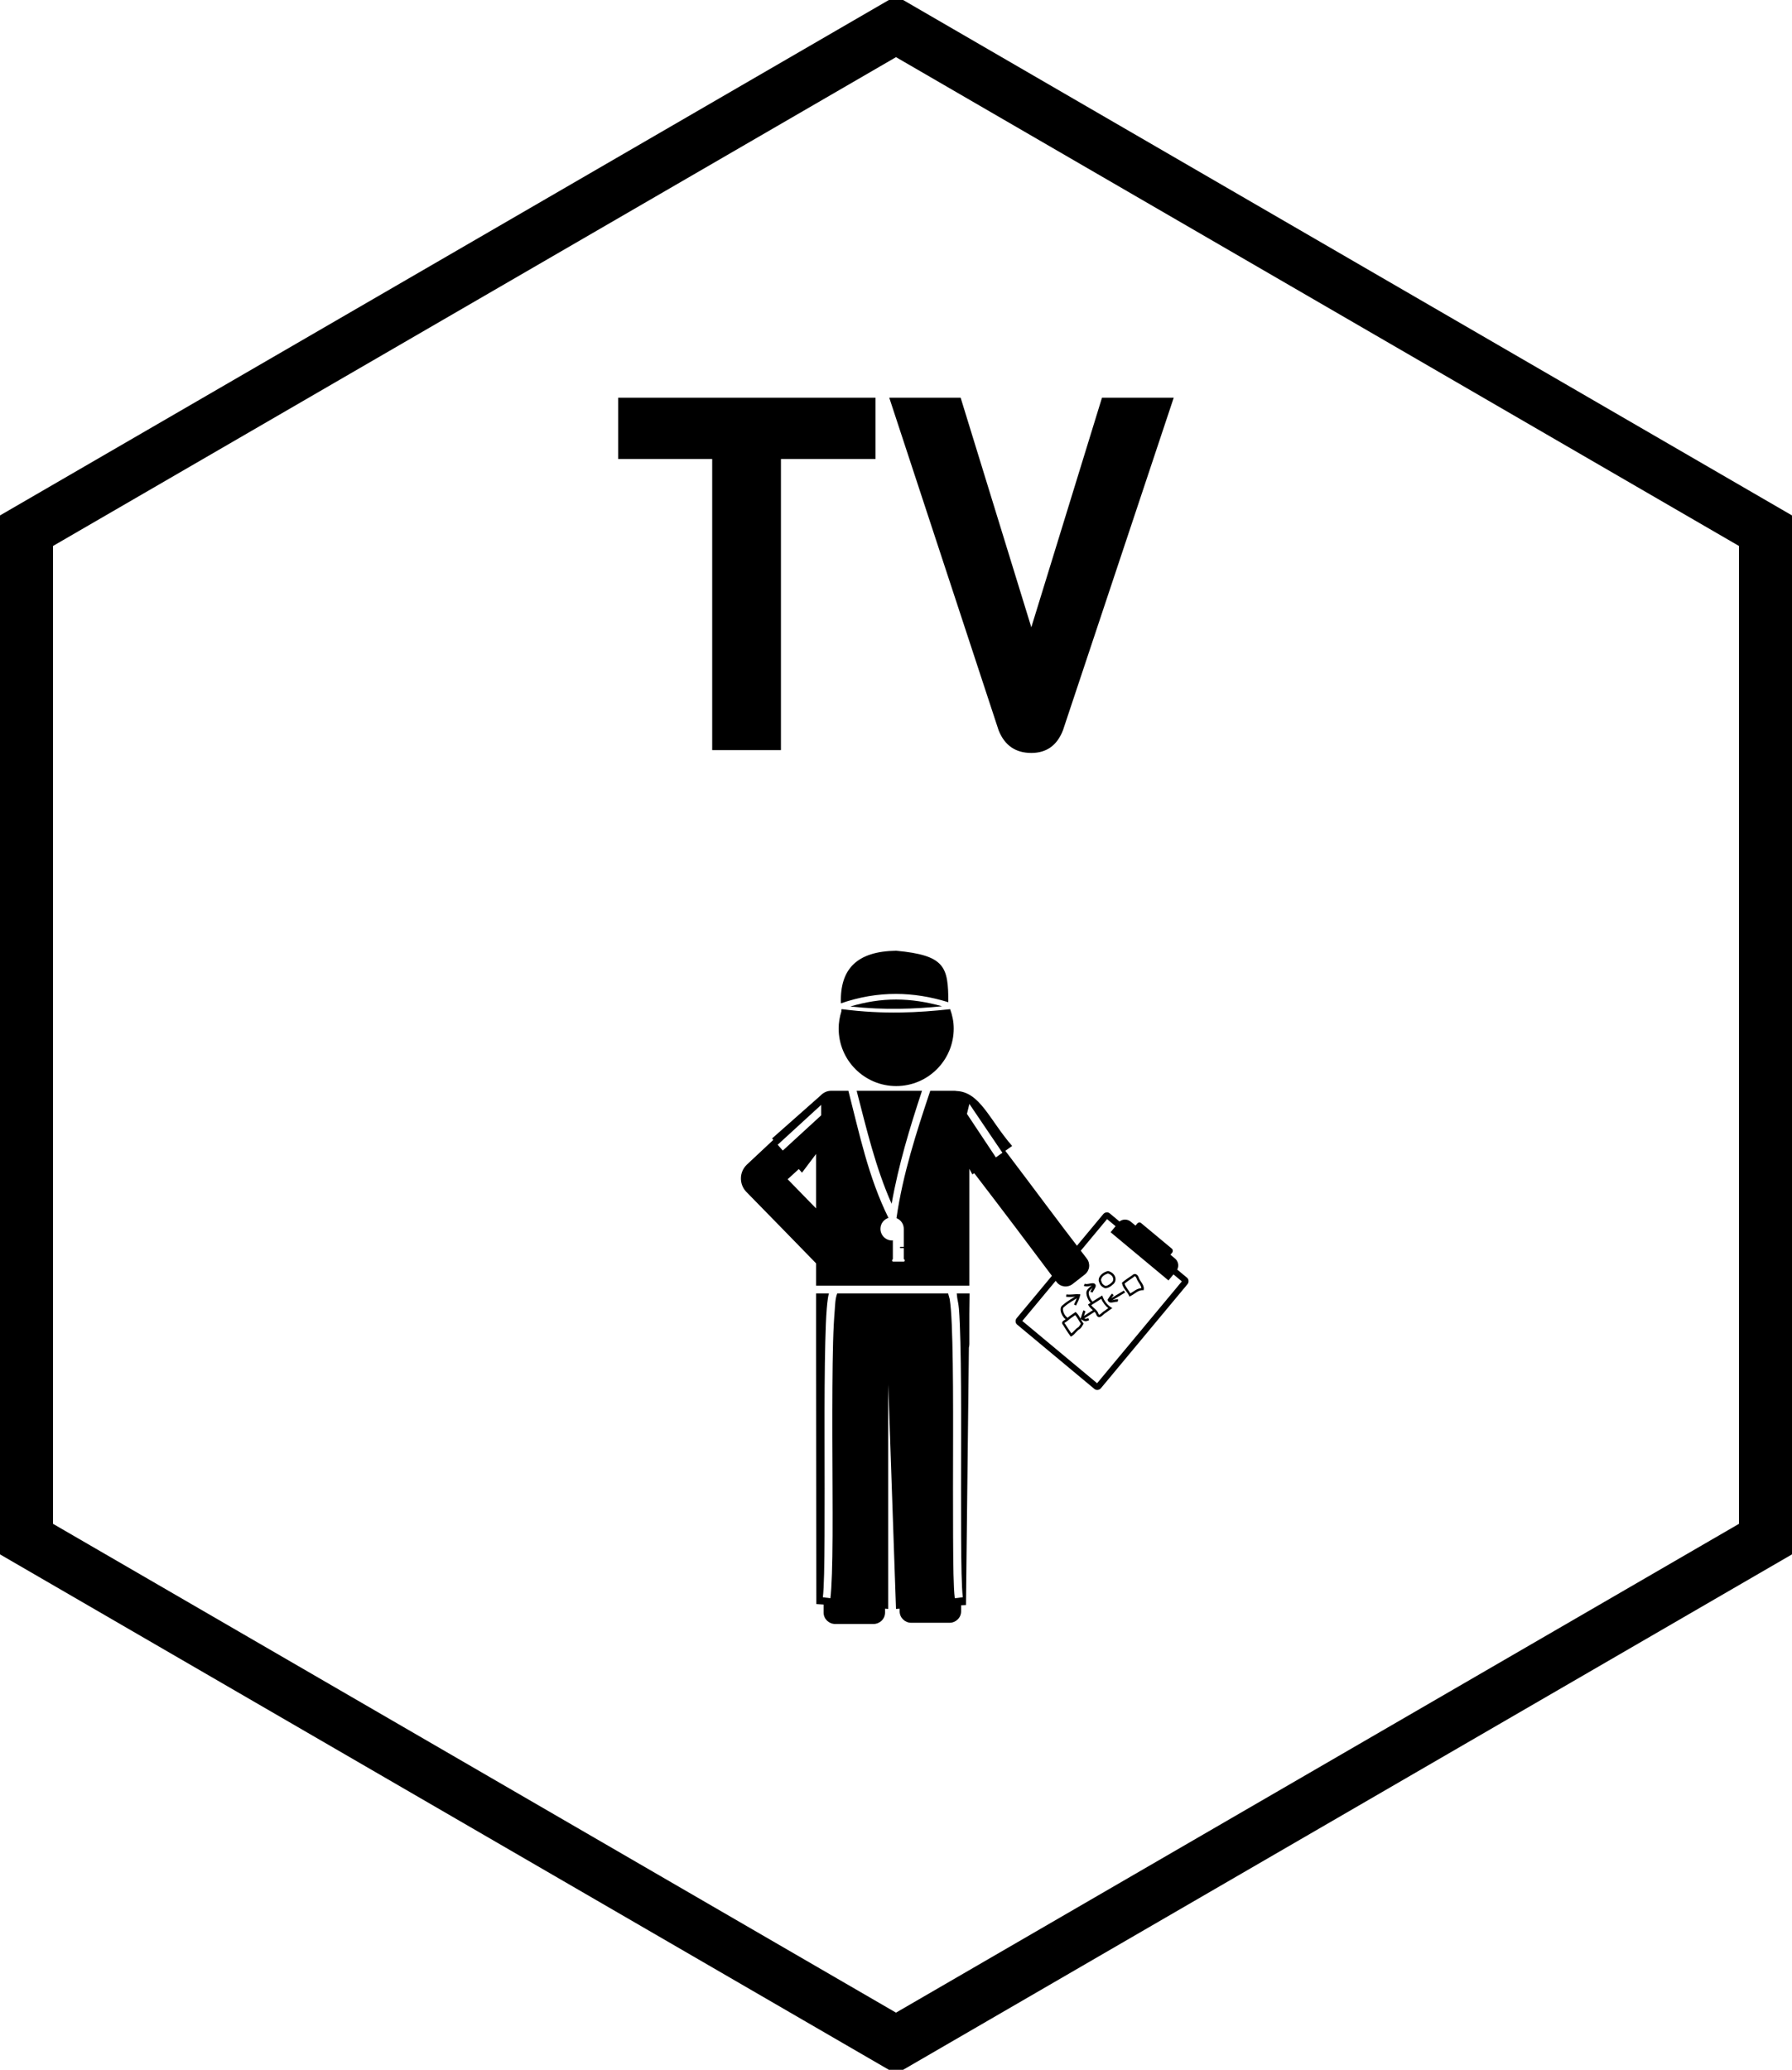 <?xml version="1.0" standalone="no"?>
<svg xmlns="http://www.w3.org/2000/svg" viewBox="0 0 101.416 117.104" width="101.416" height="117.104"><polygon fill="none" stroke="#000000" stroke-width="3" points="99.916,30.026 99.916,87.078 50.708,115.604 1.5,87.078 1.5,30.026 50.708,1.5"></polygon><path fill="#000000" fill-rule="nonzero" d="M14.56 0L14.56 3.47L9.21 3.47L9.21 19.94L5.32 19.94L5.32 3.47L0 3.47L0 0L14.56 0ZM27.38 0L31.44 0L25.17 18.82Q24.67 20.10 23.38 20.10L23.38 20.10Q22.04 20.10 21.53 18.82L21.53 18.82L15.34 0L19.38 0L23.38 12.99L27.38 0Z" transform="translate(34.986, 22.5)"></path><g fill="#000000" color="#000000" transform="translate(28.708 50.604) scale(0.55)"><svg width="80.0" height="80.0" x="0.0" y="0.0" viewBox="0 0 80 80"><path style="" d="m 41.688,25.25 c -0.521,0 -0.964,0.201 -1.312,0.531 -0.031,0.029 -0.065,0.062 -0.094,0.094 l -6.219,5.5 0.156,0.188 -3.375,3.156 -0.062,0.062 c -0.948,0.933 -0.976,2.46 -0.062,3.438 3.343,3.415 6.062,6.196 9,9.219 l 0,2.875 19.719,0 0,-15.031 0.375,0.719 0.25,-0.156 c 3.861,5.034 6.854,9.005 10.594,14 0.505,0.646 1.417,0.755 2.062,0.25 l 1.562,-1.219 c 0.646,-0.505 0.755,-1.417 0.25,-2.062 C 70.205,41.198 68.499,38.82 64.062,32.969 l 0.875,-0.625 C 62.05,29.027 60.806,25.419 57.812,25.281 57.703,25.261 57.584,25.25 57.469,25.25 l -3.062,0 C 52.614,30.616 50.87,35.989 50.062,41.625 50.613,41.845 51,42.37 51,43 c 0,0.021 8.4e-4,0.042 0,0.062 l 0,2.25 -0.406,0 c -0.049,0 -0.094,0.045 -0.094,0.094 0,0.049 0.045,0.062 0.094,0.062 l 0.406,0 0,1.438 c 0.065,0 0.125,0.06 0.125,0.125 l 0,0.062 c 0,0.065 -0.06,0.125 -0.125,0.125 l -1.375,0 c -0.065,0 -0.125,-0.06 -0.125,-0.125 l 0,-0.062 c 0,-0.052 0.046,-0.11 0.094,-0.125 l 0,-2.438 C 49.563,44.471 49.531,44.5 49.5,44.5 48.674,44.5 48,43.826 48,43 48,42.336 48.43,41.788 49.031,41.594 46.429,36.333 45.286,30.732 43.875,25.25 z m 3.25,0 c 1.284,4.95 2.435,9.876 4.5,14.531 0.884,-5.005 2.341,-9.797 3.906,-14.531 z m 14.5,1.688 4.25,6.281 -0.844,0.594 -3.719,-5.594 z m -19.062,0.125 0,1.344 -4.938,4.531 -0.656,-0.75 z m -0.656,6.312 0,7 -3.656,-3.75 1.438,-1.312 0.406,0.469 z m 0,17.938 0,0.75 0,5.75 c 0,0.021 -6.35e-4,0.042 0,0.062 L 39.75,91.25 l 0.938,0.062 0,1.031 c 0,0.82 0.68,1.469 1.5,1.469 l 4.906,0 c 0.82,0 1.5,-0.649 1.5,-1.469 l 0,-0.5 L 49,91.875 49,63 l 1,28.875 0.469,-0.031 0,0.344 c 0,0.82 0.68,1.469 1.5,1.469 l 4.906,0 c 0.82,0 1.5,-0.649 1.5,-1.469 l 0,-0.781 L 59,91.375 59.375,58.281 c 0.036,-0.149 0.062,-0.308 0.062,-0.469 l 0,-3.844 0.031,-2.656 -0.031,0 -1.625,0 c 0.038,0.162 0.029,0.356 0.062,0.562 0.063,0.387 0.173,0.845 0.219,1.406 0.092,1.123 0.143,2.582 0.188,4.281 0.088,3.398 0.101,7.753 0.094,12.188 -0.007,4.434 -0.018,8.984 0,12.719 0.018,3.735 0.064,6.677 0.219,7.906 L 57.562,90.5 c -0.174,-1.384 -0.2,-4.288 -0.219,-8.031 -0.019,-3.743 -0.007,-8.287 0,-12.719 0.007,-4.432 -0.006,-8.747 -0.094,-12.125 -0.044,-1.689 -0.099,-3.129 -0.188,-4.219 -0.044,-0.545 -0.1,-1.03 -0.156,-1.375 -0.233,-0.872 -0.195,-0.69 -0.203,-0.719 l -14.266,0 c -0.258,0.685 -0.262,1.44 -0.312,2.094 -0.089,1.09 -0.175,2.53 -0.219,4.219 -0.088,3.378 -0.101,7.693 -0.094,12.125 0.007,4.432 0.05,8.975 0.031,12.719 -0.019,3.743 -0.107,6.647 -0.281,8.031 l -0.969,-0.125 c 0.155,-1.229 0.2,-4.171 0.219,-7.906 0.018,-3.735 0.007,-8.284 0,-12.719 -0.007,-4.434 0.006,-8.79 0.094,-12.188 0.044,-1.699 0.096,-3.158 0.188,-4.281 0.046,-0.562 0.093,-1.019 0.156,-1.406 0.034,-0.206 0.076,-0.4 0.125,-0.562 z" transform="scale(0.8,0.8)" fill="currentColor" fill-opacity="1" stroke="none"></path><path style="" d="m 40.02,5.793 c -4.047,0.057 -5.808,1.884 -5.689,5.411 1.877,-0.649 3.782,-0.977 5.689,-0.971 1.782,0.005 3.567,0.302 5.365,0.856 C 45.375,7.453 45.073,6.267 40.02,5.793 z" fill="currentColor" fill-opacity="1" stroke="none"></path><path style="" d="m 40.02,10.811 c -1.585,-0.004 -3.153,0.252 -4.718,0.717 3.575,0.389 6.639,0.255 9.435,-0.023 -1.585,-0.445 -3.156,-0.69 -4.718,-0.694 z" fill="currentColor" fill-opacity="1" stroke="none"></path><path style="" d="m 34.447,11.805 c -0.023,0.008 -0.046,0.015 -0.069,0.023 0.005,0.062 -0.007,0.122 0,0.185 -0.002,0.007 0.002,0.016 0,0.023 C 34.205,12.593 34.1,13.181 34.1,13.794 c 0,3.269 2.651,5.92 5.92,5.92 3.269,0 5.92,-2.651 5.92,-5.92 0,-0.703 -0.143,-1.367 -0.37,-1.989 -3.229,0.355 -6.81,0.557 -11.123,0 z" fill="currentColor" fill-opacity="1" stroke="none"></path><path style="text-indent:0;text-transform:none;direction:ltr;block-progression:tb;baseline-shift:baseline;color:#000000;enable-background:accumulate;" d="m 65.482,40.716 0.014,-0.109 c 0.031,-0.232 -0.076,-0.436 -0.193,-0.622 -0.116,-0.184 -0.245,-0.359 -0.303,-0.513 -7.13e-4,-0.002 -0.003,-0.004 -0.004,-0.006 -0.05,-0.164 -0.132,-0.311 -0.273,-0.384 -0.072,-0.037 -0.159,-0.046 -0.243,-0.02 -0.076,0.023 -0.143,0.077 -0.208,0.145 l -0.002,-0.003 c -0.323,0.219 -0.662,0.432 -0.969,0.696 l -0.053,0.047 0.012,0.067 c 0.106,0.529 0.536,0.855 0.712,1.242 l 0.049,0.112 0.108,-0.056 c 0.232,-0.114 0.434,-0.273 0.632,-0.396 0.199,-0.123 0.39,-0.209 0.616,-0.203 l 0.106,0.003 z m -0.235,-0.221 c -0.23,0.025 -0.435,0.108 -0.614,0.219 -0.183,0.114 -0.35,0.232 -0.519,0.328 -0.205,-0.372 -0.494,-0.66 -0.594,-1.007 0.274,-0.226 0.578,-0.426 0.883,-0.633 l 0.012,-0.008 0.01,-0.011 c 0.051,-0.059 0.092,-0.085 0.119,-0.093 0.028,-0.009 0.044,-0.008 0.068,0.005 0.048,0.025 0.119,0.12 0.157,0.248 l 0.002,0.003 0.002,0.003 c 0.075,0.207 0.215,0.387 0.324,0.56 0.088,0.141 0.137,0.269 0.148,0.385 z" fill="currentColor" fill-opacity="1" stroke="none" marker="none" visibility="visible" display="inline" overflow="visible"></path><path style="text-indent:0;text-transform:none;direction:ltr;block-progression:tb;baseline-shift:baseline;color:#000000;enable-background:accumulate;" d="M 63.577,40.952 63.449,40.75 c -0.471,0.298 -1.056,0.621 -1.537,0.925 l 0.128,0.202 c 0.471,-0.298 1.056,-0.621 1.537,-0.925 z" fill="currentColor" fill-opacity="1" stroke="none" marker="none" visibility="visible" display="inline" overflow="visible"></path><path style="text-indent:0;text-transform:none;direction:ltr;block-progression:tb;baseline-shift:baseline;color:#000000;enable-background:accumulate;" d="m 62.804,41.903 0.063,-0.231 c -0.204,-0.057 -0.419,0.029 -0.597,0.06 -0.089,0.016 -0.163,0.018 -0.199,0.009 -0.017,-0.004 -0.016,-0.023 -0.023,-0.029 0.114,-0.173 0.22,-0.35 0.351,-0.483 l -0.17,-0.166 c -0.175,0.178 -0.301,0.391 -0.426,0.578 l -0.027,0.039 0.01,0.05 c 0.024,0.123 0.121,0.215 0.223,0.242 0.102,0.027 0.204,0.012 0.305,-0.006 0.202,-0.036 0.419,-0.083 0.491,-0.063 z" fill="currentColor" fill-opacity="1" stroke="none" marker="none" visibility="visible" display="inline" overflow="visible"></path><path style="text-indent:0;text-transform:none;direction:ltr;block-progression:tb;baseline-shift:baseline;color:#000000;enable-background:accumulate;" d="m 61.162,43.377 c 0.085,-0.062 0.167,-0.139 0.24,-0.204 0.074,-0.065 0.142,-0.12 0.18,-0.135 l 0.014,-0.005 0.012,-0.008 c 0.169,-0.125 0.33,-0.252 0.5,-0.365 l 0.153,-0.101 -0.154,-0.098 c -0.378,-0.247 -0.682,-0.652 -0.837,-1.067 l -0.052,-0.137 -0.124,0.079 c -0.413,0.262 -0.834,0.513 -1.245,0.788 l -0.093,0.059 0.053,0.097 c 0.115,0.212 0.293,0.353 0.449,0.49 0.155,0.136 0.286,0.267 0.347,0.438 4.12e-4,0.001 0.002,0.002 0.002,0.003 0.024,0.071 0.054,0.132 0.096,0.179 0.042,0.048 0.101,0.081 0.161,0.089 0.12,0.018 0.212,-0.039 0.297,-0.101 z m -0.14,-0.194 c -0.066,0.048 -0.117,0.058 -0.125,0.057 -0.004,-5.51e-4 -0.004,0.002 -0.016,-0.012 -0.012,-0.013 -0.031,-0.043 -0.048,-0.096 l 0.003,-0.002 c -0.083,-0.238 -0.256,-0.399 -0.417,-0.541 -0.128,-0.112 -0.242,-0.219 -0.33,-0.335 0.338,-0.222 0.685,-0.435 1.031,-0.653 0.161,0.363 0.404,0.705 0.726,0.954 -0.121,0.086 -0.24,0.174 -0.357,0.261 -0.009,0.004 -0.016,0.011 -0.025,0.016 -0.082,0.04 -0.153,0.101 -0.223,0.163 -0.078,0.069 -0.155,0.14 -0.221,0.188 z" fill="currentColor" fill-opacity="1" stroke="none" marker="none" visibility="visible" display="inline" overflow="visible"></path><path style="text-indent:0;text-transform:none;direction:ltr;block-progression:tb;baseline-shift:baseline;color:#000000;enable-background:accumulate;" d="m 60.136,42.121 0.143,-0.186 c -0.12,-0.091 -0.289,-0.337 -0.379,-0.578 -0.045,-0.121 -0.07,-0.243 -0.073,-0.341 -0.002,-0.099 0.02,-0.168 0.058,-0.211 l 0.003,-0.002 0.001,-0.005 c 0.149,-0.2 0.357,-0.359 0.579,-0.501 l -0.128,-0.202 c -0.229,0.147 -0.458,0.322 -0.633,0.553 -0.003,0.003 -0.005,0.006 -0.007,0.009 l 0.002,0.003 c -0.085,0.102 -0.116,0.231 -0.114,0.363 0.003,0.137 0.038,0.278 0.09,0.417 0.104,0.279 0.27,0.54 0.457,0.681 z" fill="currentColor" fill-opacity="1" stroke="none" marker="none" visibility="visible" display="inline" overflow="visible"></path><path style="text-indent:0;text-transform:none;direction:ltr;block-progression:tb;baseline-shift:baseline;color:#000000;enable-background:accumulate;" d="m 60.223,40.952 c 0.012,-0.037 0.057,-0.12 0.111,-0.21 0.054,-0.089 0.119,-0.188 0.163,-0.286 0.044,-0.098 0.086,-0.207 0.027,-0.322 -0.029,-0.057 -0.088,-0.099 -0.149,-0.119 -0.062,-0.019 -0.128,-0.021 -0.21,-0.015 l -0.002,-0.003 -0.003,0.002 c -0.292,0.029 -0.543,0.136 -0.74,0.047 l -0.099,0.215 c 0.315,0.143 0.626,0.002 0.86,-0.023 0.002,-1.19e-4 0.002,-0.002 0.003,-0.002 0.06,-0.004 0.101,0.003 0.118,0.008 0.018,0.005 0.01,0.004 0.008,-8.27e-4 -0.004,-0.009 7.31e-4,0.037 -0.033,0.112 -0.034,0.075 -0.089,0.17 -0.144,0.261 -0.055,0.09 -0.111,0.174 -0.139,0.262 l 0.229,0.073 z" fill="currentColor" fill-opacity="1" stroke="none" marker="none" visibility="visible" display="inline" overflow="visible"></path><path style="text-indent:0;text-transform:none;direction:ltr;block-progression:tb;baseline-shift:baseline;color:#000000;enable-background:accumulate;" d="m 61.866,40.434 c 0.15,-0.065 0.304,-0.169 0.431,-0.295 l 0.002,0.003 c 0.005,-0.004 0.008,-0.009 0.014,-0.013 8.83e-4,-8.93e-4 0.002,-0.001 0.003,-0.002 0.232,-0.17 0.324,-0.461 0.25,-0.732 -0.076,-0.279 -0.319,-0.537 -0.715,-0.648 l -0.03,-0.007 -0.031,0.006 c -0.272,0.07 -0.507,0.202 -0.675,0.371 -0.168,0.168 -0.272,0.377 -0.262,0.597 l 0.002,0.016 0.003,0.011 c 0.069,0.24 0.136,0.386 0.23,0.494 0.094,0.108 0.201,0.166 0.332,0.242 l 0.005,0.001 c 0.071,0.038 0.143,0.035 0.216,0.024 0.073,-0.011 0.148,-0.035 0.226,-0.069 z m -0.095,-0.218 c -0.064,0.028 -0.122,0.047 -0.166,0.053 -0.041,0.006 -0.063,0.001 -0.064,0.002 -9.3e-5,2e-5 -0.005,-0.001 -0.005,-0.001 -0.131,-0.077 -0.21,-0.123 -0.269,-0.191 -0.057,-0.066 -0.111,-0.176 -0.173,-0.382 -0.003,-0.134 0.059,-0.281 0.188,-0.411 0.125,-0.126 0.312,-0.229 0.529,-0.291 0.308,0.097 0.474,0.28 0.524,0.464 0.052,0.191 -0.009,0.376 -0.171,0.487 l -0.009,0.006 -0.01,0.011 c -0.104,0.106 -0.247,0.199 -0.374,0.254 z" fill="currentColor" fill-opacity="1" stroke="none" marker="none" visibility="visible" display="inline" overflow="visible"></path><path style="text-indent:0;text-transform:none;direction:ltr;block-progression:tb;baseline-shift:baseline;color:#000000;enable-background:accumulate;" d="m 59.23,43.713 c 0.376,-0.238 0.895,-0.58 1.267,-0.816 l -0.128,-0.202 c -0.376,0.238 -0.895,0.58 -1.267,0.816 l 0.128,0.202 z" fill="currentColor" fill-opacity="1" stroke="none" marker="none" visibility="visible" display="inline" overflow="visible"></path><path style="text-indent:0;text-transform:none;direction:ltr;block-progression:tb;baseline-shift:baseline;color:#000000;enable-background:accumulate;" d="M 59.873,43.802 59.785,43.579 c -0.205,0.083 -0.263,0.093 -0.304,0.084 -0.027,-0.006 -0.124,-0.06 -0.209,-0.103 0.007,-0.021 0.016,-0.034 0.024,-0.059 0.023,-0.072 0.05,-0.155 0.075,-0.239 0.025,-0.084 0.051,-0.166 0.074,-0.234 0.023,-0.067 0.046,-0.124 0.051,-0.132 l -0.204,-0.123 c -0.03,0.05 -0.05,0.105 -0.075,0.178 -0.025,0.072 -0.049,0.155 -0.075,0.239 -0.026,0.084 -0.053,0.17 -0.075,0.239 -0.022,0.069 -0.046,0.125 -0.052,0.137 l -0.058,0.115 0.119,0.051 c 0.169,0.075 0.233,0.137 0.352,0.164 0.119,0.028 0.232,-0.008 0.445,-0.095 z" fill="currentColor" fill-opacity="1" stroke="none" marker="none" visibility="visible" display="inline" overflow="visible"></path><path style="text-indent:0;text-transform:none;direction:ltr;block-progression:tb;baseline-shift:baseline;color:#000000;enable-background:accumulate;" d="m 58.083,45.44 c 0.179,-0.106 0.31,-0.259 0.436,-0.398 0.126,-0.139 0.249,-0.264 0.397,-0.342 l 0.012,-0.008 0.014,-0.013 c 0.145,-0.138 0.246,-0.303 0.329,-0.47 l 0.034,-0.07 -0.049,-0.056 c -0.241,-0.303 -0.365,-0.741 -0.702,-1.061 l -0.07,-0.069 -0.082,0.056 c -0.287,0.197 -0.605,0.399 -0.881,0.649 l -0.001,0.005 c -0.05,0.048 -0.191,0.112 -0.304,0.201 -0.056,0.044 -0.118,0.103 -0.127,0.198 -0.008,0.084 0.04,0.162 0.106,0.229 l -0.003,0.002 c 0.238,0.366 0.461,0.755 0.736,1.114 l 0.066,0.084 0.089,-0.052 z M 58.046,45.155 c -0.228,-0.314 -0.433,-0.652 -0.652,-0.988 l -0.01,-0.016 -0.011,-0.01 c -0.052,-0.046 -0.046,-0.06 -0.047,-0.053 -6.16e-4,0.006 0.005,-0.007 0.04,-0.034 0.068,-0.053 0.208,-0.113 0.315,-0.217 l 0.002,0.003 c 0.227,-0.206 0.499,-0.387 0.761,-0.564 0.213,0.241 0.356,0.569 0.576,0.875 -0.07,0.132 -0.144,0.259 -0.245,0.355 -6.5e-5,3.7e-5 0.002,0.003 0.002,0.003 -0.178,0.102 -0.312,0.241 -0.433,0.374 -0.099,0.109 -0.198,0.194 -0.298,0.271 z" fill="currentColor" fill-opacity="1" stroke="none" marker="none" visibility="visible" display="inline" overflow="visible"></path><path style="text-indent:0;text-transform:none;direction:ltr;block-progression:tb;baseline-shift:baseline;color:#000000;enable-background:accumulate;" d="m 57.57,43.75 0.075,-0.226 c -0.046,-0.015 -0.131,-0.08 -0.208,-0.177 -0.077,-0.097 -0.15,-0.225 -0.198,-0.353 -0.048,-0.129 -0.069,-0.26 -0.058,-0.359 0.011,-0.099 0.045,-0.16 0.123,-0.204 l 0.009,-0.006 0.01,-0.011 c 0.451,-0.403 1.002,-0.687 1.532,-1.022 l -0.128,-0.202 c -0.512,0.324 -1.067,0.613 -1.543,1.033 -0.006,0.006 -0.015,0.008 -0.022,0.014 l 0.002,0.003 c -0.134,0.085 -0.208,0.223 -0.224,0.368 -0.017,0.153 0.014,0.315 0.071,0.469 0.057,0.154 0.142,0.301 0.236,0.421 0.094,0.119 0.196,0.213 0.321,0.253 z" fill="currentColor" fill-opacity="1" stroke="none" marker="none" visibility="visible" display="inline" overflow="visible"></path><path style="text-indent:0;text-transform:none;direction:ltr;block-progression:tb;baseline-shift:baseline;color:#000000;enable-background:accumulate;" d="m 58.529,42.29 c 0.16,-0.322 0.328,-0.668 0.411,-1.013 l 0.031,-0.137 -0.136,-0.009 c -0.46,-0.036 -0.901,0.081 -1.296,0.015 l -0.039,0.234 c 0.404,0.067 0.793,-0.004 1.155,-0.004 -0.083,0.265 -0.205,0.537 -0.338,0.806 l 0.213,0.109 z" fill="currentColor" fill-opacity="1" stroke="none" marker="none" visibility="visible" display="inline" overflow="visible"></path><path style="text-indent:0;text-transform:none;direction:ltr;block-progression:tb;baseline-shift:baseline;color:#000000;enable-background:accumulate;" d="m 65.219,33.806 c -0.124,-0.103 -0.297,-0.073 -0.4,0.051 l -0.176,0.212 -0.484,-0.403 c -0.342,-0.285 -0.828,-0.284 -1.161,-0.02 l -1.013,-0.843 c -0.189,-0.157 -0.492,-0.116 -0.65,0.073 l -8.923,10.719 c -0.157,0.189 -0.143,0.495 0.046,0.652 l 7.967,6.632 c 0.189,0.157 0.492,0.116 0.65,-0.073 l 8.923,-10.719 c 0.157,-0.189 0.143,-0.495 -0.046,-0.652 L 68.939,38.592 c 0.2,-0.376 0.112,-0.854 -0.23,-1.138 l -0.469,-0.39 0.176,-0.212 c 0.103,-0.124 0.086,-0.313 -0.038,-0.416 l -3.16,-2.63 z m -3.501,-0.406 0.877,0.73 -0.516,0.62 0.695,0.579 4.535,3.775 0.726,0.604 0.516,-0.62 0.862,0.717 -8.721,10.477 -7.695,-6.406 8.721,-10.477 z" fill="currentColor" fill-opacity="1" fill-rule="nonzero" stroke="none" marker="none" visibility="visible" display="inline" overflow="visible"></path></svg></g></svg>